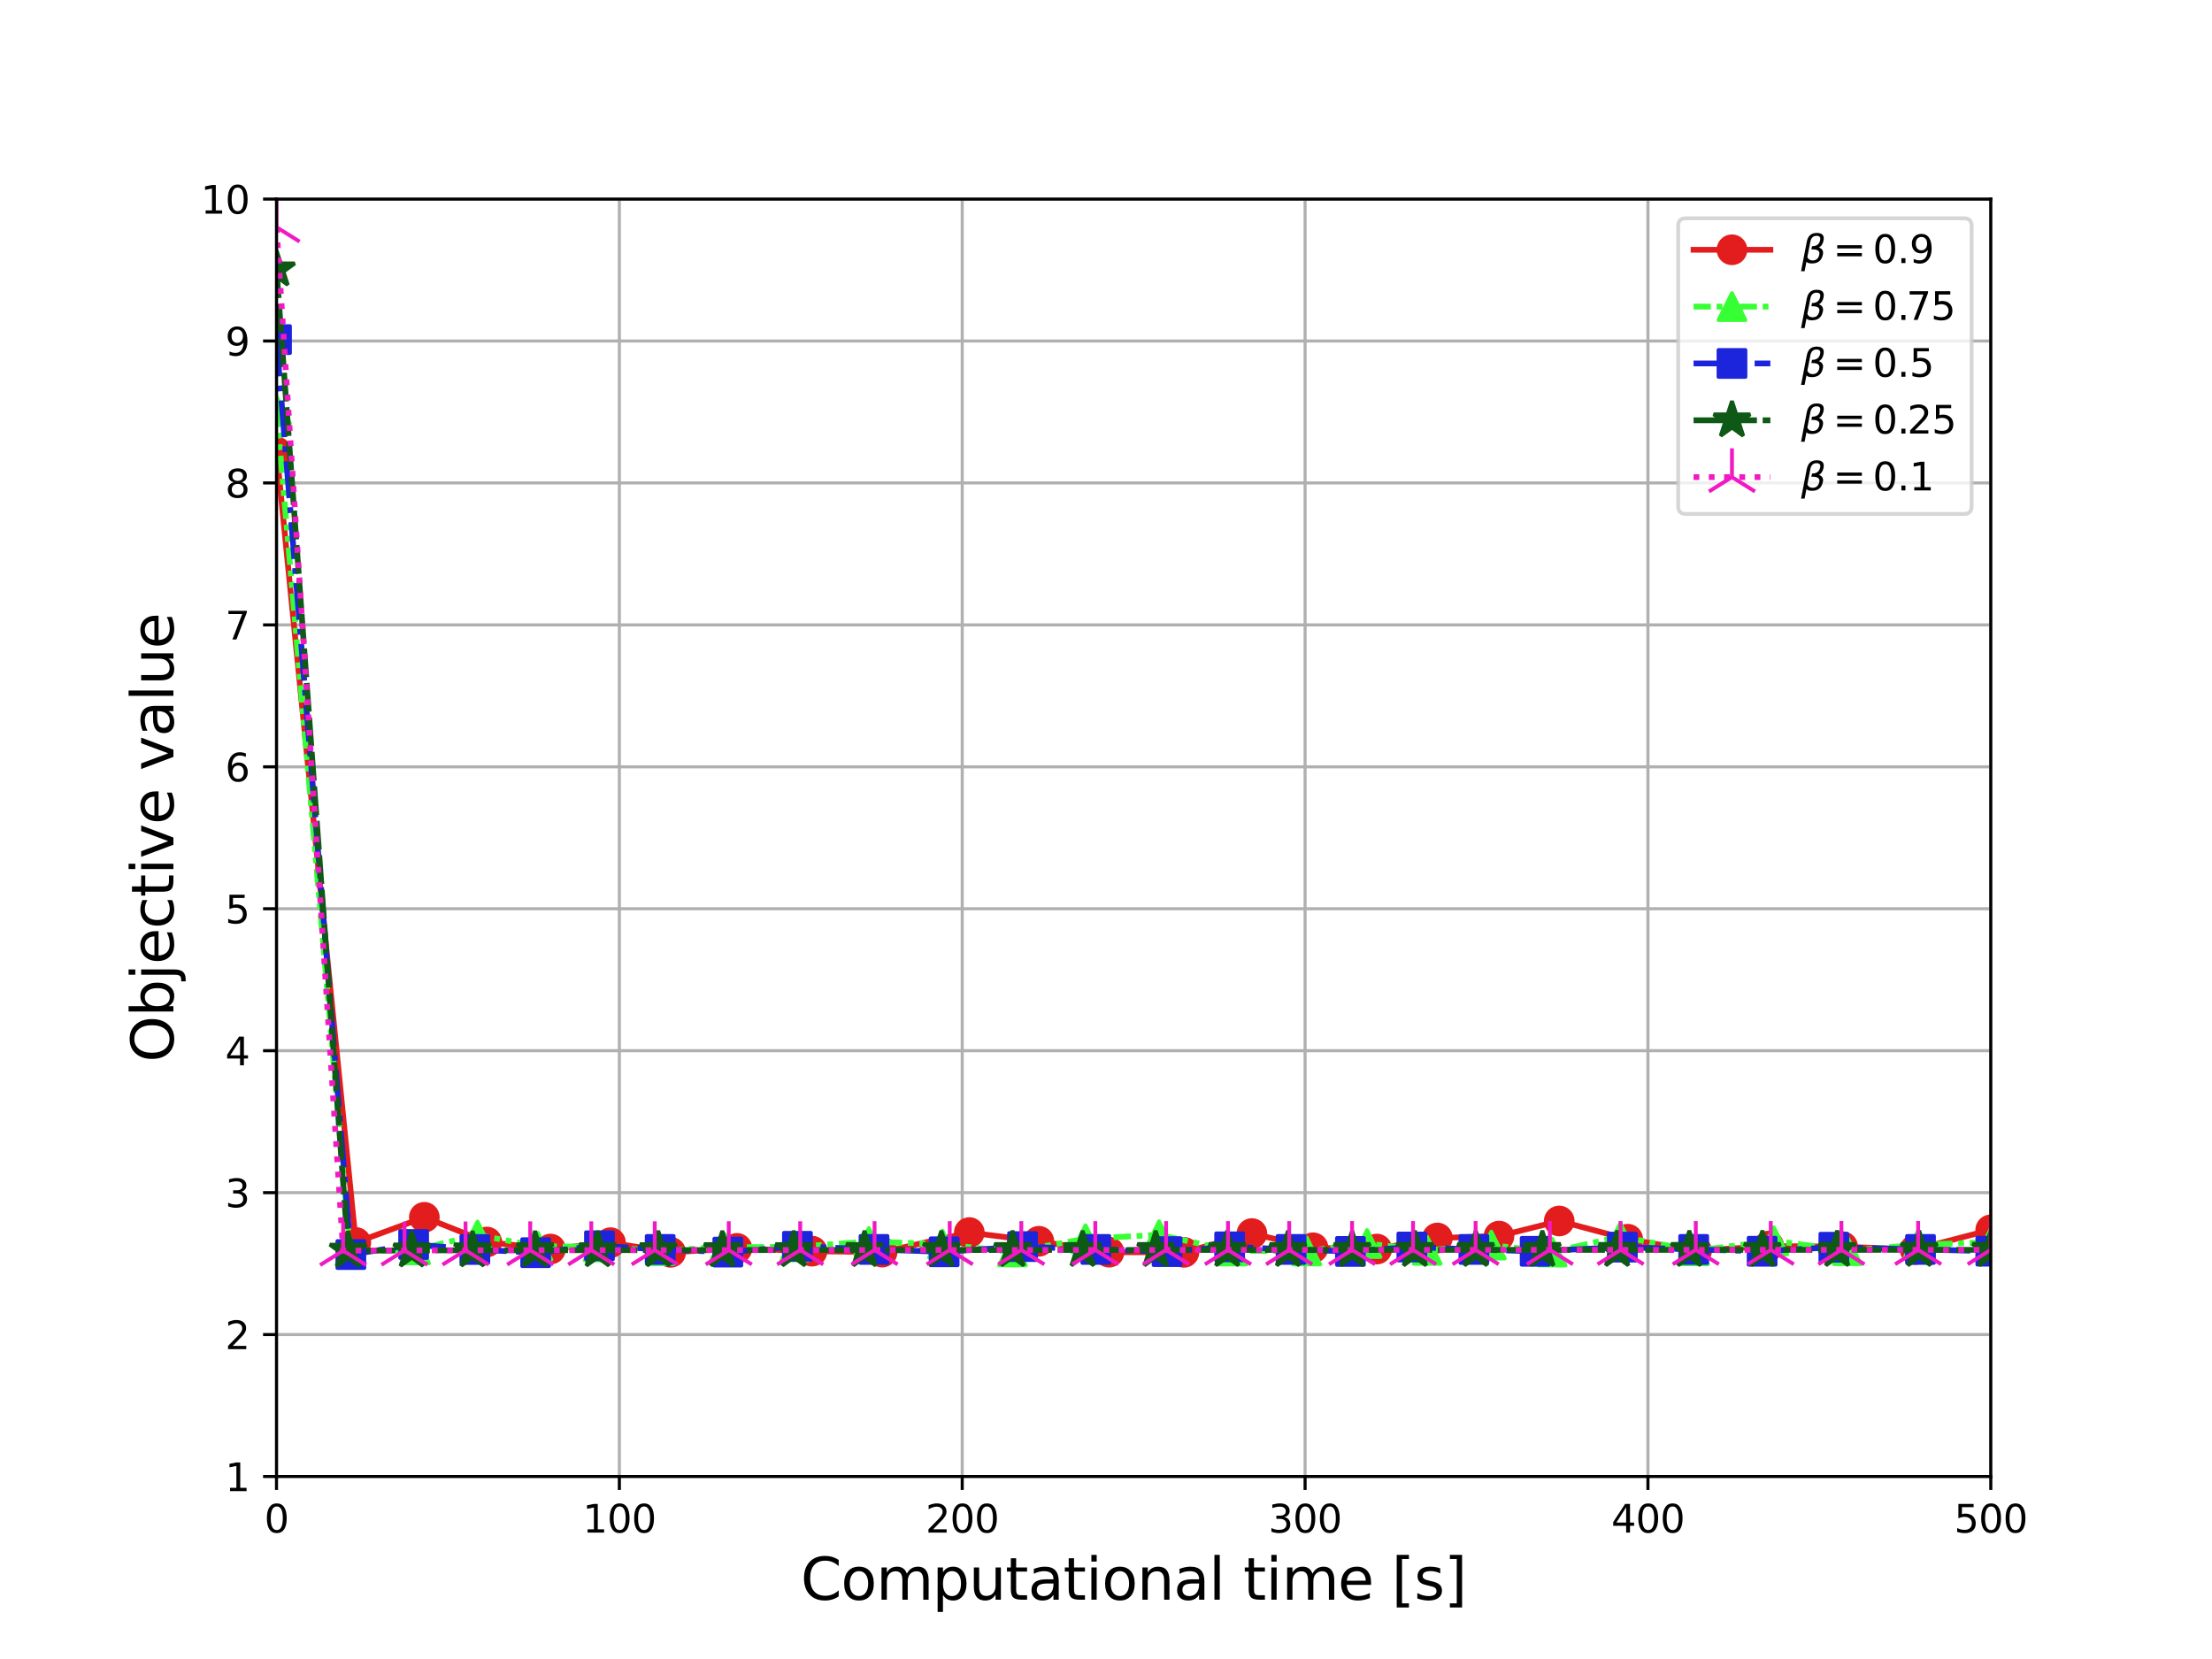 <?xml version="1.0" encoding="utf-8" standalone="no"?>
<!DOCTYPE svg PUBLIC "-//W3C//DTD SVG 1.1//EN"
  "http://www.w3.org/Graphics/SVG/1.1/DTD/svg11.dtd">
<svg xmlns:xlink="http://www.w3.org/1999/xlink" width="576pt" height="432pt" viewBox="0 0 576 432" xmlns="http://www.w3.org/2000/svg" version="1.1">
 <defs>
  <style type="text/css">*{stroke-linejoin: round; stroke-linecap: butt}</style>
 </defs>
 <g id="figure_1">
  <g id="patch_1">
   <path d="M 0 432 
L 576 432 
L 576 0 
L 0 0 
z
" style="fill: #ffffff"/>
  </g>
  <g id="axes_1">
   <g id="patch_2">
    <path d="M 72 384.48 
L 518.4 384.48 
L 518.4 51.84 
L 72 51.84 
z
" style="fill: #ffffff"/>
   </g>
   <g id="matplotlib.axis_1">
    <g id="xtick_1">
     <g id="line2d_1">
      <path d="M 72 384.48 
L 72 51.84 
" clip-path="url(#p39f50f1685)" style="fill: none; stroke: #b0b0b0; stroke-width: 0.8; stroke-linecap: square"/>
     </g>
     <g id="line2d_2">
      <defs>
       <path id="mc6ee089b7e" d="M 0 0 
L 0 3.5 
" style="stroke: #000000; stroke-width: 0.8"/>
      </defs>
      <g>
       <use xlink:href="#mc6ee089b7e" x="72" y="384.48" style="stroke: #000000; stroke-width: 0.8"/>
      </g>
     </g>
     <g id="text_1">
      <!-- 0 -->
      <g transform="translate(68.819 399.078) scale(0.1 -0.1)">
       <defs>
        <path id="DejaVuSans-30" d="M 2034 4250 
Q 1547 4250 1301 3770 
Q 1056 3291 1056 2328 
Q 1056 1369 1301 889 
Q 1547 409 2034 409 
Q 2525 409 2770 889 
Q 3016 1369 3016 2328 
Q 3016 3291 2770 3770 
Q 2525 4250 2034 4250 
z
M 2034 4750 
Q 2819 4750 3233 4129 
Q 3647 3509 3647 2328 
Q 3647 1150 3233 529 
Q 2819 -91 2034 -91 
Q 1250 -91 836 529 
Q 422 1150 422 2328 
Q 422 3509 836 4129 
Q 1250 4750 2034 4750 
z
" transform="scale(0.016)"/>
       </defs>
       <use xlink:href="#DejaVuSans-30"/>
      </g>
     </g>
    </g>
    <g id="xtick_2">
     <g id="line2d_3">
      <path d="M 161.28 384.48 
L 161.28 51.84 
" clip-path="url(#p39f50f1685)" style="fill: none; stroke: #b0b0b0; stroke-width: 0.8; stroke-linecap: square"/>
     </g>
     <g id="line2d_4">
      <g>
       <use xlink:href="#mc6ee089b7e" x="161.28" y="384.48" style="stroke: #000000; stroke-width: 0.8"/>
      </g>
     </g>
     <g id="text_2">
      <!-- 100 -->
      <g transform="translate(151.736 399.078) scale(0.1 -0.1)">
       <defs>
        <path id="DejaVuSans-31" d="M 794 531 
L 1825 531 
L 1825 4091 
L 703 3866 
L 703 4441 
L 1819 4666 
L 2450 4666 
L 2450 531 
L 3481 531 
L 3481 0 
L 794 0 
L 794 531 
z
" transform="scale(0.016)"/>
       </defs>
       <use xlink:href="#DejaVuSans-31"/>
       <use xlink:href="#DejaVuSans-30" x="63.623"/>
       <use xlink:href="#DejaVuSans-30" x="127.246"/>
      </g>
     </g>
    </g>
    <g id="xtick_3">
     <g id="line2d_5">
      <path d="M 250.56 384.48 
L 250.56 51.84 
" clip-path="url(#p39f50f1685)" style="fill: none; stroke: #b0b0b0; stroke-width: 0.8; stroke-linecap: square"/>
     </g>
     <g id="line2d_6">
      <g>
       <use xlink:href="#mc6ee089b7e" x="250.56" y="384.48" style="stroke: #000000; stroke-width: 0.8"/>
      </g>
     </g>
     <g id="text_3">
      <!-- 200 -->
      <g transform="translate(241.016 399.078) scale(0.1 -0.1)">
       <defs>
        <path id="DejaVuSans-32" d="M 1228 531 
L 3431 531 
L 3431 0 
L 469 0 
L 469 531 
Q 828 903 1448 1529 
Q 2069 2156 2228 2338 
Q 2531 2678 2651 2914 
Q 2772 3150 2772 3378 
Q 2772 3750 2511 3984 
Q 2250 4219 1831 4219 
Q 1534 4219 1204 4116 
Q 875 4013 500 3803 
L 500 4441 
Q 881 4594 1212 4672 
Q 1544 4750 1819 4750 
Q 2544 4750 2975 4387 
Q 3406 4025 3406 3419 
Q 3406 3131 3298 2873 
Q 3191 2616 2906 2266 
Q 2828 2175 2409 1742 
Q 1991 1309 1228 531 
z
" transform="scale(0.016)"/>
       </defs>
       <use xlink:href="#DejaVuSans-32"/>
       <use xlink:href="#DejaVuSans-30" x="63.623"/>
       <use xlink:href="#DejaVuSans-30" x="127.246"/>
      </g>
     </g>
    </g>
    <g id="xtick_4">
     <g id="line2d_7">
      <path d="M 339.84 384.48 
L 339.84 51.84 
" clip-path="url(#p39f50f1685)" style="fill: none; stroke: #b0b0b0; stroke-width: 0.8; stroke-linecap: square"/>
     </g>
     <g id="line2d_8">
      <g>
       <use xlink:href="#mc6ee089b7e" x="339.84" y="384.48" style="stroke: #000000; stroke-width: 0.8"/>
      </g>
     </g>
     <g id="text_4">
      <!-- 300 -->
      <g transform="translate(330.296 399.078) scale(0.1 -0.1)">
       <defs>
        <path id="DejaVuSans-33" d="M 2597 2516 
Q 3050 2419 3304 2112 
Q 3559 1806 3559 1356 
Q 3559 666 3084 287 
Q 2609 -91 1734 -91 
Q 1441 -91 1130 -33 
Q 819 25 488 141 
L 488 750 
Q 750 597 1062 519 
Q 1375 441 1716 441 
Q 2309 441 2620 675 
Q 2931 909 2931 1356 
Q 2931 1769 2642 2001 
Q 2353 2234 1838 2234 
L 1294 2234 
L 1294 2753 
L 1863 2753 
Q 2328 2753 2575 2939 
Q 2822 3125 2822 3475 
Q 2822 3834 2567 4026 
Q 2313 4219 1838 4219 
Q 1578 4219 1281 4162 
Q 984 4106 628 3988 
L 628 4550 
Q 988 4650 1302 4700 
Q 1616 4750 1894 4750 
Q 2613 4750 3031 4423 
Q 3450 4097 3450 3541 
Q 3450 3153 3228 2886 
Q 3006 2619 2597 2516 
z
" transform="scale(0.016)"/>
       </defs>
       <use xlink:href="#DejaVuSans-33"/>
       <use xlink:href="#DejaVuSans-30" x="63.623"/>
       <use xlink:href="#DejaVuSans-30" x="127.246"/>
      </g>
     </g>
    </g>
    <g id="xtick_5">
     <g id="line2d_9">
      <path d="M 429.12 384.48 
L 429.12 51.84 
" clip-path="url(#p39f50f1685)" style="fill: none; stroke: #b0b0b0; stroke-width: 0.8; stroke-linecap: square"/>
     </g>
     <g id="line2d_10">
      <g>
       <use xlink:href="#mc6ee089b7e" x="429.12" y="384.48" style="stroke: #000000; stroke-width: 0.8"/>
      </g>
     </g>
     <g id="text_5">
      <!-- 400 -->
      <g transform="translate(419.576 399.078) scale(0.1 -0.1)">
       <defs>
        <path id="DejaVuSans-34" d="M 2419 4116 
L 825 1625 
L 2419 1625 
L 2419 4116 
z
M 2253 4666 
L 3047 4666 
L 3047 1625 
L 3713 1625 
L 3713 1100 
L 3047 1100 
L 3047 0 
L 2419 0 
L 2419 1100 
L 313 1100 
L 313 1709 
L 2253 4666 
z
" transform="scale(0.016)"/>
       </defs>
       <use xlink:href="#DejaVuSans-34"/>
       <use xlink:href="#DejaVuSans-30" x="63.623"/>
       <use xlink:href="#DejaVuSans-30" x="127.246"/>
      </g>
     </g>
    </g>
    <g id="xtick_6">
     <g id="line2d_11">
      <path d="M 518.4 384.48 
L 518.4 51.84 
" clip-path="url(#p39f50f1685)" style="fill: none; stroke: #b0b0b0; stroke-width: 0.8; stroke-linecap: square"/>
     </g>
     <g id="line2d_12">
      <g>
       <use xlink:href="#mc6ee089b7e" x="518.4" y="384.48" style="stroke: #000000; stroke-width: 0.8"/>
      </g>
     </g>
     <g id="text_6">
      <!-- 500 -->
      <g transform="translate(508.856 399.078) scale(0.1 -0.1)">
       <defs>
        <path id="DejaVuSans-35" d="M 691 4666 
L 3169 4666 
L 3169 4134 
L 1269 4134 
L 1269 2991 
Q 1406 3038 1543 3061 
Q 1681 3084 1819 3084 
Q 2600 3084 3056 2656 
Q 3513 2228 3513 1497 
Q 3513 744 3044 326 
Q 2575 -91 1722 -91 
Q 1428 -91 1123 -41 
Q 819 9 494 109 
L 494 744 
Q 775 591 1075 516 
Q 1375 441 1709 441 
Q 2250 441 2565 725 
Q 2881 1009 2881 1497 
Q 2881 1984 2565 2268 
Q 2250 2553 1709 2553 
Q 1456 2553 1204 2497 
Q 953 2441 691 2322 
L 691 4666 
z
" transform="scale(0.016)"/>
       </defs>
       <use xlink:href="#DejaVuSans-35"/>
       <use xlink:href="#DejaVuSans-30" x="63.623"/>
       <use xlink:href="#DejaVuSans-30" x="127.246"/>
      </g>
     </g>
    </g>
    <g id="text_7">
     <!-- Computational time [s] -->
     <g transform="translate(208.501 416.556) scale(0.15 -0.15)">
      <defs>
       <path id="DejaVuSans-43" d="M 4122 4306 
L 4122 3641 
Q 3803 3938 3442 4084 
Q 3081 4231 2675 4231 
Q 1875 4231 1450 3742 
Q 1025 3253 1025 2328 
Q 1025 1406 1450 917 
Q 1875 428 2675 428 
Q 3081 428 3442 575 
Q 3803 722 4122 1019 
L 4122 359 
Q 3791 134 3420 21 
Q 3050 -91 2638 -91 
Q 1578 -91 968 557 
Q 359 1206 359 2328 
Q 359 3453 968 4101 
Q 1578 4750 2638 4750 
Q 3056 4750 3426 4639 
Q 3797 4528 4122 4306 
z
" transform="scale(0.016)"/>
       <path id="DejaVuSans-6f" d="M 1959 3097 
Q 1497 3097 1228 2736 
Q 959 2375 959 1747 
Q 959 1119 1226 758 
Q 1494 397 1959 397 
Q 2419 397 2687 759 
Q 2956 1122 2956 1747 
Q 2956 2369 2687 2733 
Q 2419 3097 1959 3097 
z
M 1959 3584 
Q 2709 3584 3137 3096 
Q 3566 2609 3566 1747 
Q 3566 888 3137 398 
Q 2709 -91 1959 -91 
Q 1206 -91 779 398 
Q 353 888 353 1747 
Q 353 2609 779 3096 
Q 1206 3584 1959 3584 
z
" transform="scale(0.016)"/>
       <path id="DejaVuSans-6d" d="M 3328 2828 
Q 3544 3216 3844 3400 
Q 4144 3584 4550 3584 
Q 5097 3584 5394 3201 
Q 5691 2819 5691 2113 
L 5691 0 
L 5113 0 
L 5113 2094 
Q 5113 2597 4934 2840 
Q 4756 3084 4391 3084 
Q 3944 3084 3684 2787 
Q 3425 2491 3425 1978 
L 3425 0 
L 2847 0 
L 2847 2094 
Q 2847 2600 2669 2842 
Q 2491 3084 2119 3084 
Q 1678 3084 1418 2786 
Q 1159 2488 1159 1978 
L 1159 0 
L 581 0 
L 581 3500 
L 1159 3500 
L 1159 2956 
Q 1356 3278 1631 3431 
Q 1906 3584 2284 3584 
Q 2666 3584 2933 3390 
Q 3200 3197 3328 2828 
z
" transform="scale(0.016)"/>
       <path id="DejaVuSans-70" d="M 1159 525 
L 1159 -1331 
L 581 -1331 
L 581 3500 
L 1159 3500 
L 1159 2969 
Q 1341 3281 1617 3432 
Q 1894 3584 2278 3584 
Q 2916 3584 3314 3078 
Q 3713 2572 3713 1747 
Q 3713 922 3314 415 
Q 2916 -91 2278 -91 
Q 1894 -91 1617 61 
Q 1341 213 1159 525 
z
M 3116 1747 
Q 3116 2381 2855 2742 
Q 2594 3103 2138 3103 
Q 1681 3103 1420 2742 
Q 1159 2381 1159 1747 
Q 1159 1113 1420 752 
Q 1681 391 2138 391 
Q 2594 391 2855 752 
Q 3116 1113 3116 1747 
z
" transform="scale(0.016)"/>
       <path id="DejaVuSans-75" d="M 544 1381 
L 544 3500 
L 1119 3500 
L 1119 1403 
Q 1119 906 1312 657 
Q 1506 409 1894 409 
Q 2359 409 2629 706 
Q 2900 1003 2900 1516 
L 2900 3500 
L 3475 3500 
L 3475 0 
L 2900 0 
L 2900 538 
Q 2691 219 2414 64 
Q 2138 -91 1772 -91 
Q 1169 -91 856 284 
Q 544 659 544 1381 
z
M 1991 3584 
L 1991 3584 
z
" transform="scale(0.016)"/>
       <path id="DejaVuSans-74" d="M 1172 4494 
L 1172 3500 
L 2356 3500 
L 2356 3053 
L 1172 3053 
L 1172 1153 
Q 1172 725 1289 603 
Q 1406 481 1766 481 
L 2356 481 
L 2356 0 
L 1766 0 
Q 1100 0 847 248 
Q 594 497 594 1153 
L 594 3053 
L 172 3053 
L 172 3500 
L 594 3500 
L 594 4494 
L 1172 4494 
z
" transform="scale(0.016)"/>
       <path id="DejaVuSans-61" d="M 2194 1759 
Q 1497 1759 1228 1600 
Q 959 1441 959 1056 
Q 959 750 1161 570 
Q 1363 391 1709 391 
Q 2188 391 2477 730 
Q 2766 1069 2766 1631 
L 2766 1759 
L 2194 1759 
z
M 3341 1997 
L 3341 0 
L 2766 0 
L 2766 531 
Q 2569 213 2275 61 
Q 1981 -91 1556 -91 
Q 1019 -91 701 211 
Q 384 513 384 1019 
Q 384 1609 779 1909 
Q 1175 2209 1959 2209 
L 2766 2209 
L 2766 2266 
Q 2766 2663 2505 2880 
Q 2244 3097 1772 3097 
Q 1472 3097 1187 3025 
Q 903 2953 641 2809 
L 641 3341 
Q 956 3463 1253 3523 
Q 1550 3584 1831 3584 
Q 2591 3584 2966 3190 
Q 3341 2797 3341 1997 
z
" transform="scale(0.016)"/>
       <path id="DejaVuSans-69" d="M 603 3500 
L 1178 3500 
L 1178 0 
L 603 0 
L 603 3500 
z
M 603 4863 
L 1178 4863 
L 1178 4134 
L 603 4134 
L 603 4863 
z
" transform="scale(0.016)"/>
       <path id="DejaVuSans-6e" d="M 3513 2113 
L 3513 0 
L 2938 0 
L 2938 2094 
Q 2938 2591 2744 2837 
Q 2550 3084 2163 3084 
Q 1697 3084 1428 2787 
Q 1159 2491 1159 1978 
L 1159 0 
L 581 0 
L 581 3500 
L 1159 3500 
L 1159 2956 
Q 1366 3272 1645 3428 
Q 1925 3584 2291 3584 
Q 2894 3584 3203 3211 
Q 3513 2838 3513 2113 
z
" transform="scale(0.016)"/>
       <path id="DejaVuSans-6c" d="M 603 4863 
L 1178 4863 
L 1178 0 
L 603 0 
L 603 4863 
z
" transform="scale(0.016)"/>
       <path id="DejaVuSans-20" transform="scale(0.016)"/>
       <path id="DejaVuSans-65" d="M 3597 1894 
L 3597 1613 
L 953 1613 
Q 991 1019 1311 708 
Q 1631 397 2203 397 
Q 2534 397 2845 478 
Q 3156 559 3463 722 
L 3463 178 
Q 3153 47 2828 -22 
Q 2503 -91 2169 -91 
Q 1331 -91 842 396 
Q 353 884 353 1716 
Q 353 2575 817 3079 
Q 1281 3584 2069 3584 
Q 2775 3584 3186 3129 
Q 3597 2675 3597 1894 
z
M 3022 2063 
Q 3016 2534 2758 2815 
Q 2500 3097 2075 3097 
Q 1594 3097 1305 2825 
Q 1016 2553 972 2059 
L 3022 2063 
z
" transform="scale(0.016)"/>
       <path id="DejaVuSans-5b" d="M 550 4863 
L 1875 4863 
L 1875 4416 
L 1125 4416 
L 1125 -397 
L 1875 -397 
L 1875 -844 
L 550 -844 
L 550 4863 
z
" transform="scale(0.016)"/>
       <path id="DejaVuSans-73" d="M 2834 3397 
L 2834 2853 
Q 2591 2978 2328 3040 
Q 2066 3103 1784 3103 
Q 1356 3103 1142 2972 
Q 928 2841 928 2578 
Q 928 2378 1081 2264 
Q 1234 2150 1697 2047 
L 1894 2003 
Q 2506 1872 2764 1633 
Q 3022 1394 3022 966 
Q 3022 478 2636 193 
Q 2250 -91 1575 -91 
Q 1294 -91 989 -36 
Q 684 19 347 128 
L 347 722 
Q 666 556 975 473 
Q 1284 391 1588 391 
Q 1994 391 2212 530 
Q 2431 669 2431 922 
Q 2431 1156 2273 1281 
Q 2116 1406 1581 1522 
L 1381 1569 
Q 847 1681 609 1914 
Q 372 2147 372 2553 
Q 372 3047 722 3315 
Q 1072 3584 1716 3584 
Q 2034 3584 2315 3537 
Q 2597 3491 2834 3397 
z
" transform="scale(0.016)"/>
       <path id="DejaVuSans-5d" d="M 1947 4863 
L 1947 -844 
L 622 -844 
L 622 -397 
L 1369 -397 
L 1369 4416 
L 622 4416 
L 622 4863 
L 1947 4863 
z
" transform="scale(0.016)"/>
      </defs>
      <use xlink:href="#DejaVuSans-43"/>
      <use xlink:href="#DejaVuSans-6f" x="69.824"/>
      <use xlink:href="#DejaVuSans-6d" x="131.006"/>
      <use xlink:href="#DejaVuSans-70" x="228.418"/>
      <use xlink:href="#DejaVuSans-75" x="291.895"/>
      <use xlink:href="#DejaVuSans-74" x="355.273"/>
      <use xlink:href="#DejaVuSans-61" x="394.482"/>
      <use xlink:href="#DejaVuSans-74" x="455.762"/>
      <use xlink:href="#DejaVuSans-69" x="494.971"/>
      <use xlink:href="#DejaVuSans-6f" x="522.754"/>
      <use xlink:href="#DejaVuSans-6e" x="583.936"/>
      <use xlink:href="#DejaVuSans-61" x="647.314"/>
      <use xlink:href="#DejaVuSans-6c" x="708.594"/>
      <use xlink:href="#DejaVuSans-20" x="736.377"/>
      <use xlink:href="#DejaVuSans-74" x="768.164"/>
      <use xlink:href="#DejaVuSans-69" x="807.373"/>
      <use xlink:href="#DejaVuSans-6d" x="835.156"/>
      <use xlink:href="#DejaVuSans-65" x="932.568"/>
      <use xlink:href="#DejaVuSans-20" x="994.092"/>
      <use xlink:href="#DejaVuSans-5b" x="1025.879"/>
      <use xlink:href="#DejaVuSans-73" x="1064.893"/>
      <use xlink:href="#DejaVuSans-5d" x="1116.992"/>
     </g>
    </g>
   </g>
   <g id="matplotlib.axis_2">
    <g id="ytick_1">
     <g id="line2d_13">
      <path d="M 72 384.48 
L 518.4 384.48 
" clip-path="url(#p39f50f1685)" style="fill: none; stroke: #b0b0b0; stroke-width: 0.8; stroke-linecap: square"/>
     </g>
     <g id="line2d_14">
      <defs>
       <path id="m311546cf69" d="M 0 0 
L -3.5 0 
" style="stroke: #000000; stroke-width: 0.8"/>
      </defs>
      <g>
       <use xlink:href="#m311546cf69" x="72" y="384.48" style="stroke: #000000; stroke-width: 0.8"/>
      </g>
     </g>
     <g id="text_8">
      <!-- 1 -->
      <g transform="translate(58.638 388.279) scale(0.1 -0.1)">
       <use xlink:href="#DejaVuSans-31"/>
      </g>
     </g>
    </g>
    <g id="ytick_2">
     <g id="line2d_15">
      <path d="M 72 347.52 
L 518.4 347.52 
" clip-path="url(#p39f50f1685)" style="fill: none; stroke: #b0b0b0; stroke-width: 0.8; stroke-linecap: square"/>
     </g>
     <g id="line2d_16">
      <g>
       <use xlink:href="#m311546cf69" x="72" y="347.52" style="stroke: #000000; stroke-width: 0.8"/>
      </g>
     </g>
     <g id="text_9">
      <!-- 2 -->
      <g transform="translate(58.638 351.319) scale(0.1 -0.1)">
       <use xlink:href="#DejaVuSans-32"/>
      </g>
     </g>
    </g>
    <g id="ytick_3">
     <g id="line2d_17">
      <path d="M 72 310.56 
L 518.4 310.56 
" clip-path="url(#p39f50f1685)" style="fill: none; stroke: #b0b0b0; stroke-width: 0.8; stroke-linecap: square"/>
     </g>
     <g id="line2d_18">
      <g>
       <use xlink:href="#m311546cf69" x="72" y="310.56" style="stroke: #000000; stroke-width: 0.8"/>
      </g>
     </g>
     <g id="text_10">
      <!-- 3 -->
      <g transform="translate(58.638 314.359) scale(0.1 -0.1)">
       <use xlink:href="#DejaVuSans-33"/>
      </g>
     </g>
    </g>
    <g id="ytick_4">
     <g id="line2d_19">
      <path d="M 72 273.6 
L 518.4 273.6 
" clip-path="url(#p39f50f1685)" style="fill: none; stroke: #b0b0b0; stroke-width: 0.8; stroke-linecap: square"/>
     </g>
     <g id="line2d_20">
      <g>
       <use xlink:href="#m311546cf69" x="72" y="273.6" style="stroke: #000000; stroke-width: 0.8"/>
      </g>
     </g>
     <g id="text_11">
      <!-- 4 -->
      <g transform="translate(58.638 277.399) scale(0.1 -0.1)">
       <use xlink:href="#DejaVuSans-34"/>
      </g>
     </g>
    </g>
    <g id="ytick_5">
     <g id="line2d_21">
      <path d="M 72 236.64 
L 518.4 236.64 
" clip-path="url(#p39f50f1685)" style="fill: none; stroke: #b0b0b0; stroke-width: 0.8; stroke-linecap: square"/>
     </g>
     <g id="line2d_22">
      <g>
       <use xlink:href="#m311546cf69" x="72" y="236.64" style="stroke: #000000; stroke-width: 0.8"/>
      </g>
     </g>
     <g id="text_12">
      <!-- 5 -->
      <g transform="translate(58.638 240.439) scale(0.1 -0.1)">
       <use xlink:href="#DejaVuSans-35"/>
      </g>
     </g>
    </g>
    <g id="ytick_6">
     <g id="line2d_23">
      <path d="M 72 199.68 
L 518.4 199.68 
" clip-path="url(#p39f50f1685)" style="fill: none; stroke: #b0b0b0; stroke-width: 0.8; stroke-linecap: square"/>
     </g>
     <g id="line2d_24">
      <g>
       <use xlink:href="#m311546cf69" x="72" y="199.68" style="stroke: #000000; stroke-width: 0.8"/>
      </g>
     </g>
     <g id="text_13">
      <!-- 6 -->
      <g transform="translate(58.638 203.479) scale(0.1 -0.1)">
       <defs>
        <path id="DejaVuSans-36" d="M 2113 2584 
Q 1688 2584 1439 2293 
Q 1191 2003 1191 1497 
Q 1191 994 1439 701 
Q 1688 409 2113 409 
Q 2538 409 2786 701 
Q 3034 994 3034 1497 
Q 3034 2003 2786 2293 
Q 2538 2584 2113 2584 
z
M 3366 4563 
L 3366 3988 
Q 3128 4100 2886 4159 
Q 2644 4219 2406 4219 
Q 1781 4219 1451 3797 
Q 1122 3375 1075 2522 
Q 1259 2794 1537 2939 
Q 1816 3084 2150 3084 
Q 2853 3084 3261 2657 
Q 3669 2231 3669 1497 
Q 3669 778 3244 343 
Q 2819 -91 2113 -91 
Q 1303 -91 875 529 
Q 447 1150 447 2328 
Q 447 3434 972 4092 
Q 1497 4750 2381 4750 
Q 2619 4750 2861 4703 
Q 3103 4656 3366 4563 
z
" transform="scale(0.016)"/>
       </defs>
       <use xlink:href="#DejaVuSans-36"/>
      </g>
     </g>
    </g>
    <g id="ytick_7">
     <g id="line2d_25">
      <path d="M 72 162.72 
L 518.4 162.72 
" clip-path="url(#p39f50f1685)" style="fill: none; stroke: #b0b0b0; stroke-width: 0.8; stroke-linecap: square"/>
     </g>
     <g id="line2d_26">
      <g>
       <use xlink:href="#m311546cf69" x="72" y="162.72" style="stroke: #000000; stroke-width: 0.8"/>
      </g>
     </g>
     <g id="text_14">
      <!-- 7 -->
      <g transform="translate(58.638 166.519) scale(0.1 -0.1)">
       <defs>
        <path id="DejaVuSans-37" d="M 525 4666 
L 3525 4666 
L 3525 4397 
L 1831 0 
L 1172 0 
L 2766 4134 
L 525 4134 
L 525 4666 
z
" transform="scale(0.016)"/>
       </defs>
       <use xlink:href="#DejaVuSans-37"/>
      </g>
     </g>
    </g>
    <g id="ytick_8">
     <g id="line2d_27">
      <path d="M 72 125.76 
L 518.4 125.76 
" clip-path="url(#p39f50f1685)" style="fill: none; stroke: #b0b0b0; stroke-width: 0.8; stroke-linecap: square"/>
     </g>
     <g id="line2d_28">
      <g>
       <use xlink:href="#m311546cf69" x="72" y="125.76" style="stroke: #000000; stroke-width: 0.8"/>
      </g>
     </g>
     <g id="text_15">
      <!-- 8 -->
      <g transform="translate(58.638 129.559) scale(0.1 -0.1)">
       <defs>
        <path id="DejaVuSans-38" d="M 2034 2216 
Q 1584 2216 1326 1975 
Q 1069 1734 1069 1313 
Q 1069 891 1326 650 
Q 1584 409 2034 409 
Q 2484 409 2743 651 
Q 3003 894 3003 1313 
Q 3003 1734 2745 1975 
Q 2488 2216 2034 2216 
z
M 1403 2484 
Q 997 2584 770 2862 
Q 544 3141 544 3541 
Q 544 4100 942 4425 
Q 1341 4750 2034 4750 
Q 2731 4750 3128 4425 
Q 3525 4100 3525 3541 
Q 3525 3141 3298 2862 
Q 3072 2584 2669 2484 
Q 3125 2378 3379 2068 
Q 3634 1759 3634 1313 
Q 3634 634 3220 271 
Q 2806 -91 2034 -91 
Q 1263 -91 848 271 
Q 434 634 434 1313 
Q 434 1759 690 2068 
Q 947 2378 1403 2484 
z
M 1172 3481 
Q 1172 3119 1398 2916 
Q 1625 2713 2034 2713 
Q 2441 2713 2670 2916 
Q 2900 3119 2900 3481 
Q 2900 3844 2670 4047 
Q 2441 4250 2034 4250 
Q 1625 4250 1398 4047 
Q 1172 3844 1172 3481 
z
" transform="scale(0.016)"/>
       </defs>
       <use xlink:href="#DejaVuSans-38"/>
      </g>
     </g>
    </g>
    <g id="ytick_9">
     <g id="line2d_29">
      <path d="M 72 88.8 
L 518.4 88.8 
" clip-path="url(#p39f50f1685)" style="fill: none; stroke: #b0b0b0; stroke-width: 0.8; stroke-linecap: square"/>
     </g>
     <g id="line2d_30">
      <g>
       <use xlink:href="#m311546cf69" x="72" y="88.8" style="stroke: #000000; stroke-width: 0.8"/>
      </g>
     </g>
     <g id="text_16">
      <!-- 9 -->
      <g transform="translate(58.638 92.599) scale(0.1 -0.1)">
       <defs>
        <path id="DejaVuSans-39" d="M 703 97 
L 703 672 
Q 941 559 1184 500 
Q 1428 441 1663 441 
Q 2288 441 2617 861 
Q 2947 1281 2994 2138 
Q 2813 1869 2534 1725 
Q 2256 1581 1919 1581 
Q 1219 1581 811 2004 
Q 403 2428 403 3163 
Q 403 3881 828 4315 
Q 1253 4750 1959 4750 
Q 2769 4750 3195 4129 
Q 3622 3509 3622 2328 
Q 3622 1225 3098 567 
Q 2575 -91 1691 -91 
Q 1453 -91 1209 -44 
Q 966 3 703 97 
z
M 1959 2075 
Q 2384 2075 2632 2365 
Q 2881 2656 2881 3163 
Q 2881 3666 2632 3958 
Q 2384 4250 1959 4250 
Q 1534 4250 1286 3958 
Q 1038 3666 1038 3163 
Q 1038 2656 1286 2365 
Q 1534 2075 1959 2075 
z
" transform="scale(0.016)"/>
       </defs>
       <use xlink:href="#DejaVuSans-39"/>
      </g>
     </g>
    </g>
    <g id="ytick_10">
     <g id="line2d_31">
      <path d="M 72 51.84 
L 518.4 51.84 
" clip-path="url(#p39f50f1685)" style="fill: none; stroke: #b0b0b0; stroke-width: 0.8; stroke-linecap: square"/>
     </g>
     <g id="line2d_32">
      <g>
       <use xlink:href="#m311546cf69" x="72" y="51.84" style="stroke: #000000; stroke-width: 0.8"/>
      </g>
     </g>
     <g id="text_17">
      <!-- 10 -->
      <g transform="translate(52.275 55.639) scale(0.1 -0.1)">
       <use xlink:href="#DejaVuSans-31"/>
       <use xlink:href="#DejaVuSans-30" x="63.623"/>
      </g>
     </g>
    </g>
    <g id="text_18">
     <!-- Objective value -->
     <g transform="translate(45.155 276.596) rotate(-90) scale(0.15 -0.15)">
      <defs>
       <path id="DejaVuSans-4f" d="M 2522 4238 
Q 1834 4238 1429 3725 
Q 1025 3213 1025 2328 
Q 1025 1447 1429 934 
Q 1834 422 2522 422 
Q 3209 422 3611 934 
Q 4013 1447 4013 2328 
Q 4013 3213 3611 3725 
Q 3209 4238 2522 4238 
z
M 2522 4750 
Q 3503 4750 4090 4092 
Q 4678 3434 4678 2328 
Q 4678 1225 4090 567 
Q 3503 -91 2522 -91 
Q 1538 -91 948 565 
Q 359 1222 359 2328 
Q 359 3434 948 4092 
Q 1538 4750 2522 4750 
z
" transform="scale(0.016)"/>
       <path id="DejaVuSans-62" d="M 3116 1747 
Q 3116 2381 2855 2742 
Q 2594 3103 2138 3103 
Q 1681 3103 1420 2742 
Q 1159 2381 1159 1747 
Q 1159 1113 1420 752 
Q 1681 391 2138 391 
Q 2594 391 2855 752 
Q 3116 1113 3116 1747 
z
M 1159 2969 
Q 1341 3281 1617 3432 
Q 1894 3584 2278 3584 
Q 2916 3584 3314 3078 
Q 3713 2572 3713 1747 
Q 3713 922 3314 415 
Q 2916 -91 2278 -91 
Q 1894 -91 1617 61 
Q 1341 213 1159 525 
L 1159 0 
L 581 0 
L 581 4863 
L 1159 4863 
L 1159 2969 
z
" transform="scale(0.016)"/>
       <path id="DejaVuSans-6a" d="M 603 3500 
L 1178 3500 
L 1178 -63 
Q 1178 -731 923 -1031 
Q 669 -1331 103 -1331 
L -116 -1331 
L -116 -844 
L 38 -844 
Q 366 -844 484 -692 
Q 603 -541 603 -63 
L 603 3500 
z
M 603 4863 
L 1178 4863 
L 1178 4134 
L 603 4134 
L 603 4863 
z
" transform="scale(0.016)"/>
       <path id="DejaVuSans-63" d="M 3122 3366 
L 3122 2828 
Q 2878 2963 2633 3030 
Q 2388 3097 2138 3097 
Q 1578 3097 1268 2742 
Q 959 2388 959 1747 
Q 959 1106 1268 751 
Q 1578 397 2138 397 
Q 2388 397 2633 464 
Q 2878 531 3122 666 
L 3122 134 
Q 2881 22 2623 -34 
Q 2366 -91 2075 -91 
Q 1284 -91 818 406 
Q 353 903 353 1747 
Q 353 2603 823 3093 
Q 1294 3584 2113 3584 
Q 2378 3584 2631 3529 
Q 2884 3475 3122 3366 
z
" transform="scale(0.016)"/>
       <path id="DejaVuSans-76" d="M 191 3500 
L 800 3500 
L 1894 563 
L 2988 3500 
L 3597 3500 
L 2284 0 
L 1503 0 
L 191 3500 
z
" transform="scale(0.016)"/>
      </defs>
      <use xlink:href="#DejaVuSans-4f"/>
      <use xlink:href="#DejaVuSans-62" x="78.711"/>
      <use xlink:href="#DejaVuSans-6a" x="142.188"/>
      <use xlink:href="#DejaVuSans-65" x="169.971"/>
      <use xlink:href="#DejaVuSans-63" x="231.494"/>
      <use xlink:href="#DejaVuSans-74" x="286.475"/>
      <use xlink:href="#DejaVuSans-69" x="325.684"/>
      <use xlink:href="#DejaVuSans-76" x="353.467"/>
      <use xlink:href="#DejaVuSans-65" x="412.646"/>
      <use xlink:href="#DejaVuSans-20" x="474.17"/>
      <use xlink:href="#DejaVuSans-76" x="505.957"/>
      <use xlink:href="#DejaVuSans-61" x="565.137"/>
      <use xlink:href="#DejaVuSans-6c" x="626.416"/>
      <use xlink:href="#DejaVuSans-75" x="654.199"/>
      <use xlink:href="#DejaVuSans-65" x="717.578"/>
     </g>
    </g>
   </g>
   <g id="line2d_33">
    <path d="M 72.028 117.703 
L 92.656 323.539 
L 110.496 316.981 
L 126.76 323.42 
L 143.347 325.252 
L 158.973 323.59 
L 174.645 326.098 
L 191.901 325.076 
L 211.457 325.799 
L 229.698 326.051 
L 252.402 320.958 
L 270.517 323.228 
L 288.788 326.066 
L 308.288 326.099 
L 325.99 321.219 
L 341.922 324.92 
L 358.517 325.249 
L 374.288 322.372 
L 390.341 321.872 
L 406.016 317.942 
L 423.854 322.687 
L 441.786 325.726 
L 460.595 324.462 
L 479.818 324.636 
L 498.678 325.367 
L 518.379 320.254 
" clip-path="url(#p39f50f1685)" style="fill: none; stroke: #e31d1d; stroke-width: 1.5; stroke-linecap: square"/>
    <defs>
     <path id="m9fef848579" d="M 0 3.5 
C 0.928 3.5 1.819 3.131 2.475 2.475 
C 3.131 1.819 3.5 0.928 3.5 0 
C 3.5 -0.928 3.131 -1.819 2.475 -2.475 
C 1.819 -3.131 0.928 -3.5 0 -3.5 
C -0.928 -3.5 -1.819 -3.131 -2.475 -2.475 
C -3.131 -1.819 -3.5 -0.928 -3.5 0 
C -3.5 0.928 -3.131 1.819 -2.475 2.475 
C -1.819 3.131 -0.928 3.5 0 3.5 
z
" style="stroke: #e31d1d"/>
    </defs>
    <g clip-path="url(#p39f50f1685)">
     <use xlink:href="#m9fef848579" x="72.028" y="117.703" style="fill: #e31d1d; stroke: #e31d1d"/>
     <use xlink:href="#m9fef848579" x="92.656" y="323.539" style="fill: #e31d1d; stroke: #e31d1d"/>
     <use xlink:href="#m9fef848579" x="110.496" y="316.981" style="fill: #e31d1d; stroke: #e31d1d"/>
     <use xlink:href="#m9fef848579" x="126.76" y="323.42" style="fill: #e31d1d; stroke: #e31d1d"/>
     <use xlink:href="#m9fef848579" x="143.347" y="325.252" style="fill: #e31d1d; stroke: #e31d1d"/>
     <use xlink:href="#m9fef848579" x="158.973" y="323.59" style="fill: #e31d1d; stroke: #e31d1d"/>
     <use xlink:href="#m9fef848579" x="174.645" y="326.098" style="fill: #e31d1d; stroke: #e31d1d"/>
     <use xlink:href="#m9fef848579" x="191.901" y="325.076" style="fill: #e31d1d; stroke: #e31d1d"/>
     <use xlink:href="#m9fef848579" x="211.457" y="325.799" style="fill: #e31d1d; stroke: #e31d1d"/>
     <use xlink:href="#m9fef848579" x="229.698" y="326.051" style="fill: #e31d1d; stroke: #e31d1d"/>
     <use xlink:href="#m9fef848579" x="252.402" y="320.958" style="fill: #e31d1d; stroke: #e31d1d"/>
     <use xlink:href="#m9fef848579" x="270.517" y="323.228" style="fill: #e31d1d; stroke: #e31d1d"/>
     <use xlink:href="#m9fef848579" x="288.788" y="326.066" style="fill: #e31d1d; stroke: #e31d1d"/>
     <use xlink:href="#m9fef848579" x="308.288" y="326.099" style="fill: #e31d1d; stroke: #e31d1d"/>
     <use xlink:href="#m9fef848579" x="325.99" y="321.219" style="fill: #e31d1d; stroke: #e31d1d"/>
     <use xlink:href="#m9fef848579" x="341.922" y="324.92" style="fill: #e31d1d; stroke: #e31d1d"/>
     <use xlink:href="#m9fef848579" x="358.517" y="325.249" style="fill: #e31d1d; stroke: #e31d1d"/>
     <use xlink:href="#m9fef848579" x="374.288" y="322.372" style="fill: #e31d1d; stroke: #e31d1d"/>
     <use xlink:href="#m9fef848579" x="390.341" y="321.872" style="fill: #e31d1d; stroke: #e31d1d"/>
     <use xlink:href="#m9fef848579" x="406.016" y="317.942" style="fill: #e31d1d; stroke: #e31d1d"/>
     <use xlink:href="#m9fef848579" x="423.854" y="322.687" style="fill: #e31d1d; stroke: #e31d1d"/>
     <use xlink:href="#m9fef848579" x="441.786" y="325.726" style="fill: #e31d1d; stroke: #e31d1d"/>
     <use xlink:href="#m9fef848579" x="460.595" y="324.462" style="fill: #e31d1d; stroke: #e31d1d"/>
     <use xlink:href="#m9fef848579" x="479.818" y="324.636" style="fill: #e31d1d; stroke: #e31d1d"/>
     <use xlink:href="#m9fef848579" x="498.678" y="325.367" style="fill: #e31d1d; stroke: #e31d1d"/>
     <use xlink:href="#m9fef848579" x="518.379" y="320.254" style="fill: #e31d1d; stroke: #e31d1d"/>
    </g>
   </g>
   <g id="line2d_34">
    <path d="M 72.003 106.726 
L 91.16 325.795 
L 108.231 325.46 
L 124.351 321.593 
L 140.074 324.514 
L 155.744 324.689 
L 172.012 325.652 
L 188.625 324.781 
L 206.997 324.678 
L 226.251 323.301 
L 245.409 323.952 
L 263.627 325.986 
L 282.656 322.572 
L 301.827 321.538 
L 321.048 325.746 
L 340.274 325.746 
L 355.986 323.809 
L 371.634 325.577 
L 388.334 324.216 
L 404.153 326.028 
L 421.925 321.981 
L 441.26 325.689 
L 461.888 323.1 
L 481.067 325.678 
L 499.39 324.137 
L 518.39 323.478 
" clip-path="url(#p39f50f1685)" style="fill: none; stroke-dasharray: 4.5,1.5,1.5,1.5,1.5,1.5; stroke-dashoffset: 0; stroke: #36ff33; stroke-width: 1.5"/>
    <defs>
     <path id="m932ac66789" d="M 0 -3.5 
L -3.5 3.5 
L 3.5 3.5 
z
" style="stroke: #36ff33; stroke-linejoin: miter"/>
    </defs>
    <g clip-path="url(#p39f50f1685)">
     <use xlink:href="#m932ac66789" x="72.003" y="106.726" style="fill: #36ff33; stroke: #36ff33; stroke-linejoin: miter"/>
     <use xlink:href="#m932ac66789" x="91.16" y="325.795" style="fill: #36ff33; stroke: #36ff33; stroke-linejoin: miter"/>
     <use xlink:href="#m932ac66789" x="108.231" y="325.46" style="fill: #36ff33; stroke: #36ff33; stroke-linejoin: miter"/>
     <use xlink:href="#m932ac66789" x="124.351" y="321.593" style="fill: #36ff33; stroke: #36ff33; stroke-linejoin: miter"/>
     <use xlink:href="#m932ac66789" x="140.074" y="324.514" style="fill: #36ff33; stroke: #36ff33; stroke-linejoin: miter"/>
     <use xlink:href="#m932ac66789" x="155.744" y="324.689" style="fill: #36ff33; stroke: #36ff33; stroke-linejoin: miter"/>
     <use xlink:href="#m932ac66789" x="172.012" y="325.652" style="fill: #36ff33; stroke: #36ff33; stroke-linejoin: miter"/>
     <use xlink:href="#m932ac66789" x="188.625" y="324.781" style="fill: #36ff33; stroke: #36ff33; stroke-linejoin: miter"/>
     <use xlink:href="#m932ac66789" x="206.997" y="324.678" style="fill: #36ff33; stroke: #36ff33; stroke-linejoin: miter"/>
     <use xlink:href="#m932ac66789" x="226.251" y="323.301" style="fill: #36ff33; stroke: #36ff33; stroke-linejoin: miter"/>
     <use xlink:href="#m932ac66789" x="245.409" y="323.952" style="fill: #36ff33; stroke: #36ff33; stroke-linejoin: miter"/>
     <use xlink:href="#m932ac66789" x="263.627" y="325.986" style="fill: #36ff33; stroke: #36ff33; stroke-linejoin: miter"/>
     <use xlink:href="#m932ac66789" x="282.656" y="322.572" style="fill: #36ff33; stroke: #36ff33; stroke-linejoin: miter"/>
     <use xlink:href="#m932ac66789" x="301.827" y="321.538" style="fill: #36ff33; stroke: #36ff33; stroke-linejoin: miter"/>
     <use xlink:href="#m932ac66789" x="321.048" y="325.746" style="fill: #36ff33; stroke: #36ff33; stroke-linejoin: miter"/>
     <use xlink:href="#m932ac66789" x="340.274" y="325.746" style="fill: #36ff33; stroke: #36ff33; stroke-linejoin: miter"/>
     <use xlink:href="#m932ac66789" x="355.986" y="323.809" style="fill: #36ff33; stroke: #36ff33; stroke-linejoin: miter"/>
     <use xlink:href="#m932ac66789" x="371.634" y="325.577" style="fill: #36ff33; stroke: #36ff33; stroke-linejoin: miter"/>
     <use xlink:href="#m932ac66789" x="388.334" y="324.216" style="fill: #36ff33; stroke: #36ff33; stroke-linejoin: miter"/>
     <use xlink:href="#m932ac66789" x="404.153" y="326.028" style="fill: #36ff33; stroke: #36ff33; stroke-linejoin: miter"/>
     <use xlink:href="#m932ac66789" x="421.925" y="321.981" style="fill: #36ff33; stroke: #36ff33; stroke-linejoin: miter"/>
     <use xlink:href="#m932ac66789" x="441.26" y="325.689" style="fill: #36ff33; stroke: #36ff33; stroke-linejoin: miter"/>
     <use xlink:href="#m932ac66789" x="461.888" y="323.1" style="fill: #36ff33; stroke: #36ff33; stroke-linejoin: miter"/>
     <use xlink:href="#m932ac66789" x="481.067" y="325.678" style="fill: #36ff33; stroke: #36ff33; stroke-linejoin: miter"/>
     <use xlink:href="#m932ac66789" x="499.39" y="324.137" style="fill: #36ff33; stroke: #36ff33; stroke-linejoin: miter"/>
     <use xlink:href="#m932ac66789" x="518.39" y="323.478" style="fill: #36ff33; stroke: #36ff33; stroke-linejoin: miter"/>
    </g>
   </g>
   <g id="line2d_35">
    <path d="M 72.003 88.43 
L 91.359 326.684 
L 107.708 324.057 
L 123.649 325.356 
L 139.486 326.188 
L 156.098 324.395 
L 171.911 325.353 
L 189.52 326.045 
L 207.645 324.533 
L 227.584 325.352 
L 245.859 325.966 
L 266.269 324.615 
L 285.347 325.351 
L 303.901 325.914 
L 320.195 324.671 
L 336.202 325.351 
L 351.645 325.876 
L 367.643 324.713 
L 383.791 325.351 
L 399.755 325.846 
L 422.456 324.746 
L 441.028 325.35 
L 458.853 325.822 
L 477.533 324.774 
L 500.091 325.35 
L 518.401 325.802 
" clip-path="url(#p39f50f1685)" style="fill: none; stroke-dasharray: 9.6,2.4,1.5,2.4; stroke-dashoffset: 0; stroke: #1c24dc; stroke-width: 1.5"/>
    <defs>
     <path id="ma4d77b84f1" d="M -3.5 3.5 
L 3.5 3.5 
L 3.5 -3.5 
L -3.5 -3.5 
z
" style="stroke: #1c24dc; stroke-linejoin: miter"/>
    </defs>
    <g clip-path="url(#p39f50f1685)">
     <use xlink:href="#ma4d77b84f1" x="72.003" y="88.43" style="fill: #1c24dc; stroke: #1c24dc; stroke-linejoin: miter"/>
     <use xlink:href="#ma4d77b84f1" x="91.359" y="326.684" style="fill: #1c24dc; stroke: #1c24dc; stroke-linejoin: miter"/>
     <use xlink:href="#ma4d77b84f1" x="107.708" y="324.057" style="fill: #1c24dc; stroke: #1c24dc; stroke-linejoin: miter"/>
     <use xlink:href="#ma4d77b84f1" x="123.649" y="325.356" style="fill: #1c24dc; stroke: #1c24dc; stroke-linejoin: miter"/>
     <use xlink:href="#ma4d77b84f1" x="139.486" y="326.188" style="fill: #1c24dc; stroke: #1c24dc; stroke-linejoin: miter"/>
     <use xlink:href="#ma4d77b84f1" x="156.098" y="324.395" style="fill: #1c24dc; stroke: #1c24dc; stroke-linejoin: miter"/>
     <use xlink:href="#ma4d77b84f1" x="171.911" y="325.353" style="fill: #1c24dc; stroke: #1c24dc; stroke-linejoin: miter"/>
     <use xlink:href="#ma4d77b84f1" x="189.52" y="326.045" style="fill: #1c24dc; stroke: #1c24dc; stroke-linejoin: miter"/>
     <use xlink:href="#ma4d77b84f1" x="207.645" y="324.533" style="fill: #1c24dc; stroke: #1c24dc; stroke-linejoin: miter"/>
     <use xlink:href="#ma4d77b84f1" x="227.584" y="325.352" style="fill: #1c24dc; stroke: #1c24dc; stroke-linejoin: miter"/>
     <use xlink:href="#ma4d77b84f1" x="245.859" y="325.966" style="fill: #1c24dc; stroke: #1c24dc; stroke-linejoin: miter"/>
     <use xlink:href="#ma4d77b84f1" x="266.269" y="324.615" style="fill: #1c24dc; stroke: #1c24dc; stroke-linejoin: miter"/>
     <use xlink:href="#ma4d77b84f1" x="285.347" y="325.351" style="fill: #1c24dc; stroke: #1c24dc; stroke-linejoin: miter"/>
     <use xlink:href="#ma4d77b84f1" x="303.901" y="325.914" style="fill: #1c24dc; stroke: #1c24dc; stroke-linejoin: miter"/>
     <use xlink:href="#ma4d77b84f1" x="320.195" y="324.671" style="fill: #1c24dc; stroke: #1c24dc; stroke-linejoin: miter"/>
     <use xlink:href="#ma4d77b84f1" x="336.202" y="325.351" style="fill: #1c24dc; stroke: #1c24dc; stroke-linejoin: miter"/>
     <use xlink:href="#ma4d77b84f1" x="351.645" y="325.876" style="fill: #1c24dc; stroke: #1c24dc; stroke-linejoin: miter"/>
     <use xlink:href="#ma4d77b84f1" x="367.643" y="324.713" style="fill: #1c24dc; stroke: #1c24dc; stroke-linejoin: miter"/>
     <use xlink:href="#ma4d77b84f1" x="383.791" y="325.351" style="fill: #1c24dc; stroke: #1c24dc; stroke-linejoin: miter"/>
     <use xlink:href="#ma4d77b84f1" x="399.755" y="325.846" style="fill: #1c24dc; stroke: #1c24dc; stroke-linejoin: miter"/>
     <use xlink:href="#ma4d77b84f1" x="422.456" y="324.746" style="fill: #1c24dc; stroke: #1c24dc; stroke-linejoin: miter"/>
     <use xlink:href="#ma4d77b84f1" x="441.028" y="325.35" style="fill: #1c24dc; stroke: #1c24dc; stroke-linejoin: miter"/>
     <use xlink:href="#ma4d77b84f1" x="458.853" y="325.822" style="fill: #1c24dc; stroke: #1c24dc; stroke-linejoin: miter"/>
     <use xlink:href="#ma4d77b84f1" x="477.533" y="324.774" style="fill: #1c24dc; stroke: #1c24dc; stroke-linejoin: miter"/>
     <use xlink:href="#ma4d77b84f1" x="500.091" y="325.35" style="fill: #1c24dc; stroke: #1c24dc; stroke-linejoin: miter"/>
     <use xlink:href="#ma4d77b84f1" x="518.401" y="325.802" style="fill: #1c24dc; stroke: #1c24dc; stroke-linejoin: miter"/>
    </g>
   </g>
   <g id="line2d_36">
    <path d="M 72.003 70.135 
L 90.644 325.67 
L 107.229 325.603 
L 123.042 325.57 
L 139.327 325.549 
L 155.632 325.535 
L 171.408 325.523 
L 188.089 325.514 
L 206.678 325.507 
L 225.11 325.501 
L 245.123 325.495 
L 263.67 325.491 
L 281.914 325.486 
L 300.925 325.483 
L 319.559 325.479 
L 335.395 325.476 
L 352.087 325.473 
L 368.432 325.471 
L 384.283 325.468 
L 401.624 325.466 
L 421.092 325.464 
L 439.904 325.462 
L 458.914 325.46 
L 478.389 325.459 
L 499.75 325.457 
L 518.374 325.456 
" clip-path="url(#p39f50f1685)" style="fill: none; stroke-dasharray: 7.5,1.5; stroke-dashoffset: 0; stroke: #0d5915; stroke-width: 1.5"/>
    <defs>
     <path id="m93e6d719b7" d="M 0 -5 
L -1.123 -1.545 
L -4.755 -1.545 
L -1.816 0.59 
L -2.939 4.045 
L -0 1.91 
L 2.939 4.045 
L 1.816 0.59 
L 4.755 -1.545 
L 1.123 -1.545 
z
" style="stroke: #0d5915; stroke-linejoin: bevel"/>
    </defs>
    <g clip-path="url(#p39f50f1685)">
     <use xlink:href="#m93e6d719b7" x="72.003" y="70.135" style="fill: #0d5915; stroke: #0d5915; stroke-linejoin: bevel"/>
     <use xlink:href="#m93e6d719b7" x="90.644" y="325.67" style="fill: #0d5915; stroke: #0d5915; stroke-linejoin: bevel"/>
     <use xlink:href="#m93e6d719b7" x="107.229" y="325.603" style="fill: #0d5915; stroke: #0d5915; stroke-linejoin: bevel"/>
     <use xlink:href="#m93e6d719b7" x="123.042" y="325.57" style="fill: #0d5915; stroke: #0d5915; stroke-linejoin: bevel"/>
     <use xlink:href="#m93e6d719b7" x="139.327" y="325.549" style="fill: #0d5915; stroke: #0d5915; stroke-linejoin: bevel"/>
     <use xlink:href="#m93e6d719b7" x="155.632" y="325.535" style="fill: #0d5915; stroke: #0d5915; stroke-linejoin: bevel"/>
     <use xlink:href="#m93e6d719b7" x="171.408" y="325.523" style="fill: #0d5915; stroke: #0d5915; stroke-linejoin: bevel"/>
     <use xlink:href="#m93e6d719b7" x="188.089" y="325.514" style="fill: #0d5915; stroke: #0d5915; stroke-linejoin: bevel"/>
     <use xlink:href="#m93e6d719b7" x="206.678" y="325.507" style="fill: #0d5915; stroke: #0d5915; stroke-linejoin: bevel"/>
     <use xlink:href="#m93e6d719b7" x="225.11" y="325.501" style="fill: #0d5915; stroke: #0d5915; stroke-linejoin: bevel"/>
     <use xlink:href="#m93e6d719b7" x="245.123" y="325.495" style="fill: #0d5915; stroke: #0d5915; stroke-linejoin: bevel"/>
     <use xlink:href="#m93e6d719b7" x="263.67" y="325.491" style="fill: #0d5915; stroke: #0d5915; stroke-linejoin: bevel"/>
     <use xlink:href="#m93e6d719b7" x="281.914" y="325.486" style="fill: #0d5915; stroke: #0d5915; stroke-linejoin: bevel"/>
     <use xlink:href="#m93e6d719b7" x="300.925" y="325.483" style="fill: #0d5915; stroke: #0d5915; stroke-linejoin: bevel"/>
     <use xlink:href="#m93e6d719b7" x="319.559" y="325.479" style="fill: #0d5915; stroke: #0d5915; stroke-linejoin: bevel"/>
     <use xlink:href="#m93e6d719b7" x="335.395" y="325.476" style="fill: #0d5915; stroke: #0d5915; stroke-linejoin: bevel"/>
     <use xlink:href="#m93e6d719b7" x="352.087" y="325.473" style="fill: #0d5915; stroke: #0d5915; stroke-linejoin: bevel"/>
     <use xlink:href="#m93e6d719b7" x="368.432" y="325.471" style="fill: #0d5915; stroke: #0d5915; stroke-linejoin: bevel"/>
     <use xlink:href="#m93e6d719b7" x="384.283" y="325.468" style="fill: #0d5915; stroke: #0d5915; stroke-linejoin: bevel"/>
     <use xlink:href="#m93e6d719b7" x="401.624" y="325.466" style="fill: #0d5915; stroke: #0d5915; stroke-linejoin: bevel"/>
     <use xlink:href="#m93e6d719b7" x="421.092" y="325.464" style="fill: #0d5915; stroke: #0d5915; stroke-linejoin: bevel"/>
     <use xlink:href="#m93e6d719b7" x="439.904" y="325.462" style="fill: #0d5915; stroke: #0d5915; stroke-linejoin: bevel"/>
     <use xlink:href="#m93e6d719b7" x="458.914" y="325.46" style="fill: #0d5915; stroke: #0d5915; stroke-linejoin: bevel"/>
     <use xlink:href="#m93e6d719b7" x="478.389" y="325.459" style="fill: #0d5915; stroke: #0d5915; stroke-linejoin: bevel"/>
     <use xlink:href="#m93e6d719b7" x="499.75" y="325.457" style="fill: #0d5915; stroke: #0d5915; stroke-linejoin: bevel"/>
     <use xlink:href="#m93e6d719b7" x="518.374" y="325.456" style="fill: #0d5915; stroke: #0d5915; stroke-linejoin: bevel"/>
    </g>
   </g>
   <g id="line2d_37">
    <path d="M 72.006 59.158 
L 89.352 325.669 
L 105.327 325.602 
L 121.226 325.57 
L 138.073 325.549 
L 153.967 325.534 
L 170.497 325.523 
L 189.768 325.514 
L 208.374 325.507 
L 227.734 325.5 
L 247.307 325.495 
L 265.946 325.49 
L 285.213 325.486 
L 303.646 325.482 
L 319.767 325.479 
L 335.701 325.476 
L 352.08 325.473 
L 367.952 325.471 
L 384.243 325.468 
L 403.578 325.466 
L 421.994 325.464 
L 441.578 325.462 
L 461.101 325.46 
L 479.498 325.458 
L 499.48 325.457 
L 518.379 325.455 
" clip-path="url(#p39f50f1685)" style="fill: none; stroke-dasharray: 1.5,2.475; stroke-dashoffset: 0; stroke: #f119c3; stroke-width: 1.5"/>
    <defs>
     <path id="ma4a86cdfee" d="M 0 0 
L 0 -7.5 
M 0 0 
L -6 3.75 
M 0 0 
L 6 3.75 
" style="stroke: #f119c3"/>
    </defs>
    <g clip-path="url(#p39f50f1685)">
     <use xlink:href="#ma4a86cdfee" x="72.006" y="59.158" style="fill: #f119c3; stroke: #f119c3"/>
     <use xlink:href="#ma4a86cdfee" x="89.352" y="325.669" style="fill: #f119c3; stroke: #f119c3"/>
     <use xlink:href="#ma4a86cdfee" x="105.327" y="325.602" style="fill: #f119c3; stroke: #f119c3"/>
     <use xlink:href="#ma4a86cdfee" x="121.226" y="325.57" style="fill: #f119c3; stroke: #f119c3"/>
     <use xlink:href="#ma4a86cdfee" x="138.073" y="325.549" style="fill: #f119c3; stroke: #f119c3"/>
     <use xlink:href="#ma4a86cdfee" x="153.967" y="325.534" style="fill: #f119c3; stroke: #f119c3"/>
     <use xlink:href="#ma4a86cdfee" x="170.497" y="325.523" style="fill: #f119c3; stroke: #f119c3"/>
     <use xlink:href="#ma4a86cdfee" x="189.768" y="325.514" style="fill: #f119c3; stroke: #f119c3"/>
     <use xlink:href="#ma4a86cdfee" x="208.374" y="325.507" style="fill: #f119c3; stroke: #f119c3"/>
     <use xlink:href="#ma4a86cdfee" x="227.734" y="325.5" style="fill: #f119c3; stroke: #f119c3"/>
     <use xlink:href="#ma4a86cdfee" x="247.307" y="325.495" style="fill: #f119c3; stroke: #f119c3"/>
     <use xlink:href="#ma4a86cdfee" x="265.946" y="325.49" style="fill: #f119c3; stroke: #f119c3"/>
     <use xlink:href="#ma4a86cdfee" x="285.213" y="325.486" style="fill: #f119c3; stroke: #f119c3"/>
     <use xlink:href="#ma4a86cdfee" x="303.646" y="325.482" style="fill: #f119c3; stroke: #f119c3"/>
     <use xlink:href="#ma4a86cdfee" x="319.767" y="325.479" style="fill: #f119c3; stroke: #f119c3"/>
     <use xlink:href="#ma4a86cdfee" x="335.701" y="325.476" style="fill: #f119c3; stroke: #f119c3"/>
     <use xlink:href="#ma4a86cdfee" x="352.08" y="325.473" style="fill: #f119c3; stroke: #f119c3"/>
     <use xlink:href="#ma4a86cdfee" x="367.952" y="325.471" style="fill: #f119c3; stroke: #f119c3"/>
     <use xlink:href="#ma4a86cdfee" x="384.243" y="325.468" style="fill: #f119c3; stroke: #f119c3"/>
     <use xlink:href="#ma4a86cdfee" x="403.578" y="325.466" style="fill: #f119c3; stroke: #f119c3"/>
     <use xlink:href="#ma4a86cdfee" x="421.994" y="325.464" style="fill: #f119c3; stroke: #f119c3"/>
     <use xlink:href="#ma4a86cdfee" x="441.578" y="325.462" style="fill: #f119c3; stroke: #f119c3"/>
     <use xlink:href="#ma4a86cdfee" x="461.101" y="325.46" style="fill: #f119c3; stroke: #f119c3"/>
     <use xlink:href="#ma4a86cdfee" x="479.498" y="325.458" style="fill: #f119c3; stroke: #f119c3"/>
     <use xlink:href="#ma4a86cdfee" x="499.48" y="325.457" style="fill: #f119c3; stroke: #f119c3"/>
     <use xlink:href="#ma4a86cdfee" x="518.379" y="325.455" style="fill: #f119c3; stroke: #f119c3"/>
    </g>
   </g>
   <g id="patch_3">
    <path d="M 72 384.48 
L 72 51.84 
" style="fill: none; stroke: #000000; stroke-width: 0.8; stroke-linejoin: miter; stroke-linecap: square"/>
   </g>
   <g id="patch_4">
    <path d="M 518.4 384.48 
L 518.4 51.84 
" style="fill: none; stroke: #000000; stroke-width: 0.8; stroke-linejoin: miter; stroke-linecap: square"/>
   </g>
   <g id="patch_5">
    <path d="M 72 384.48 
L 518.4 384.48 
" style="fill: none; stroke: #000000; stroke-width: 0.8; stroke-linejoin: miter; stroke-linecap: square"/>
   </g>
   <g id="patch_6">
    <path d="M 72 51.84 
L 518.4 51.84 
" style="fill: none; stroke: #000000; stroke-width: 0.8; stroke-linejoin: miter; stroke-linecap: square"/>
   </g>
   <g id="legend_1">
    <g id="patch_7">
     <path d="M 439 133.84 
L 511.4 133.84 
Q 513.4 133.84 513.4 131.84 
L 513.4 58.84 
Q 513.4 56.84 511.4 56.84 
L 439 56.84 
Q 437 56.84 437 58.84 
L 437 131.84 
Q 437 133.84 439 133.84 
z
" style="fill: #ffffff; opacity: 0.8; stroke: #cccccc; stroke-linejoin: miter"/>
    </g>
    <g id="line2d_38">
     <path d="M 441 65.04 
L 451 65.04 
L 461 65.04 
" style="fill: none; stroke: #e31d1d; stroke-width: 1.5; stroke-linecap: square"/>
     <g>
      <use xlink:href="#m9fef848579" x="451" y="65.04" style="fill: #e31d1d; stroke: #e31d1d"/>
     </g>
    </g>
    <g id="text_19">
     <!-- $\beta=0.9$ -->
     <g transform="translate(469 68.54) scale(0.1 -0.1)">
      <defs>
       <path id="DejaVuSans-Oblique-3b2" d="M 872 216 
L 572 -1331 
L -6 -1331 
L 928 3478 
Q 1206 4903 2538 4903 
Q 3888 4903 3659 3700 
Q 3503 2844 2894 2531 
Q 3713 2250 3553 1416 
Q 3272 -69 1759 -66 
Q 1097 -63 872 216 
z
M 1019 966 
Q 1259 422 1875 425 
Q 2775 425 2966 1406 
Q 3138 2288 1675 2219 
L 1778 2750 
Q 2909 2731 3106 3750 
Q 3241 4438 2509 4434 
Q 1691 4434 1503 3459 
L 1019 966 
z
" transform="scale(0.016)"/>
       <path id="DejaVuSans-3d" d="M 678 2906 
L 4684 2906 
L 4684 2381 
L 678 2381 
L 678 2906 
z
M 678 1631 
L 4684 1631 
L 4684 1100 
L 678 1100 
L 678 1631 
z
" transform="scale(0.016)"/>
       <path id="DejaVuSans-2e" d="M 684 794 
L 1344 794 
L 1344 0 
L 684 0 
L 684 794 
z
" transform="scale(0.016)"/>
      </defs>
      <use xlink:href="#DejaVuSans-Oblique-3b2" transform="translate(0 0.391)"/>
      <use xlink:href="#DejaVuSans-3d" transform="translate(83.301 0.391)"/>
      <use xlink:href="#DejaVuSans-30" transform="translate(186.572 0.391)"/>
      <use xlink:href="#DejaVuSans-2e" transform="translate(250.195 0.391)"/>
      <use xlink:href="#DejaVuSans-39" transform="translate(281.982 0.391)"/>
     </g>
    </g>
    <g id="line2d_39">
     <path d="M 441 79.84 
L 451 79.84 
L 461 79.84 
" style="fill: none; stroke-dasharray: 4.5,1.5,1.5,1.5,1.5,1.5; stroke-dashoffset: 0; stroke: #36ff33; stroke-width: 1.5"/>
     <g>
      <use xlink:href="#m932ac66789" x="451" y="79.84" style="fill: #36ff33; stroke: #36ff33; stroke-linejoin: miter"/>
     </g>
    </g>
    <g id="text_20">
     <!-- $\beta=0.75$ -->
     <g transform="translate(469 83.34) scale(0.1 -0.1)">
      <use xlink:href="#DejaVuSans-Oblique-3b2" transform="translate(0 0.391)"/>
      <use xlink:href="#DejaVuSans-3d" transform="translate(83.301 0.391)"/>
      <use xlink:href="#DejaVuSans-30" transform="translate(186.572 0.391)"/>
      <use xlink:href="#DejaVuSans-2e" transform="translate(250.195 0.391)"/>
      <use xlink:href="#DejaVuSans-37" transform="translate(274.232 0.391)"/>
      <use xlink:href="#DejaVuSans-35" transform="translate(337.855 0.391)"/>
     </g>
    </g>
    <g id="line2d_40">
     <path d="M 441 94.64 
L 451 94.64 
L 461 94.64 
" style="fill: none; stroke-dasharray: 9.6,2.4,1.5,2.4; stroke-dashoffset: 0; stroke: #1c24dc; stroke-width: 1.5"/>
     <g>
      <use xlink:href="#ma4d77b84f1" x="451" y="94.64" style="fill: #1c24dc; stroke: #1c24dc; stroke-linejoin: miter"/>
     </g>
    </g>
    <g id="text_21">
     <!-- $\beta=0.5$ -->
     <g transform="translate(469 98.14) scale(0.1 -0.1)">
      <use xlink:href="#DejaVuSans-Oblique-3b2" transform="translate(0 0.391)"/>
      <use xlink:href="#DejaVuSans-3d" transform="translate(83.301 0.391)"/>
      <use xlink:href="#DejaVuSans-30" transform="translate(186.572 0.391)"/>
      <use xlink:href="#DejaVuSans-2e" transform="translate(250.195 0.391)"/>
      <use xlink:href="#DejaVuSans-35" transform="translate(281.982 0.391)"/>
     </g>
    </g>
    <g id="line2d_41">
     <path d="M 441 109.44 
L 451 109.44 
L 461 109.44 
" style="fill: none; stroke-dasharray: 7.5,1.5; stroke-dashoffset: 0; stroke: #0d5915; stroke-width: 1.5"/>
     <g>
      <use xlink:href="#m93e6d719b7" x="451" y="109.44" style="fill: #0d5915; stroke: #0d5915; stroke-linejoin: bevel"/>
     </g>
    </g>
    <g id="text_22">
     <!-- $\beta=0.25$ -->
     <g transform="translate(469 112.94) scale(0.1 -0.1)">
      <use xlink:href="#DejaVuSans-Oblique-3b2" transform="translate(0 0.391)"/>
      <use xlink:href="#DejaVuSans-3d" transform="translate(83.301 0.391)"/>
      <use xlink:href="#DejaVuSans-30" transform="translate(186.572 0.391)"/>
      <use xlink:href="#DejaVuSans-2e" transform="translate(250.195 0.391)"/>
      <use xlink:href="#DejaVuSans-32" transform="translate(276.482 0.391)"/>
      <use xlink:href="#DejaVuSans-35" transform="translate(340.105 0.391)"/>
     </g>
    </g>
    <g id="line2d_42">
     <path d="M 441 124.24 
L 451 124.24 
L 461 124.24 
" style="fill: none; stroke-dasharray: 1.5,2.475; stroke-dashoffset: 0; stroke: #f119c3; stroke-width: 1.5"/>
     <g>
      <use xlink:href="#ma4a86cdfee" x="451" y="124.24" style="fill: #f119c3; stroke: #f119c3"/>
     </g>
    </g>
    <g id="text_23">
     <!-- $\beta=0.1$ -->
     <g transform="translate(469 127.74) scale(0.1 -0.1)">
      <use xlink:href="#DejaVuSans-Oblique-3b2" transform="translate(0 0.391)"/>
      <use xlink:href="#DejaVuSans-3d" transform="translate(83.301 0.391)"/>
      <use xlink:href="#DejaVuSans-30" transform="translate(186.572 0.391)"/>
      <use xlink:href="#DejaVuSans-2e" transform="translate(250.195 0.391)"/>
      <use xlink:href="#DejaVuSans-31" transform="translate(281.982 0.391)"/>
     </g>
    </g>
   </g>
  </g>
 </g>
 <defs>
  <clipPath id="p39f50f1685">
   <rect x="72" y="51.84" width="446.4" height="332.64"/>
  </clipPath>
 </defs>
</svg>
